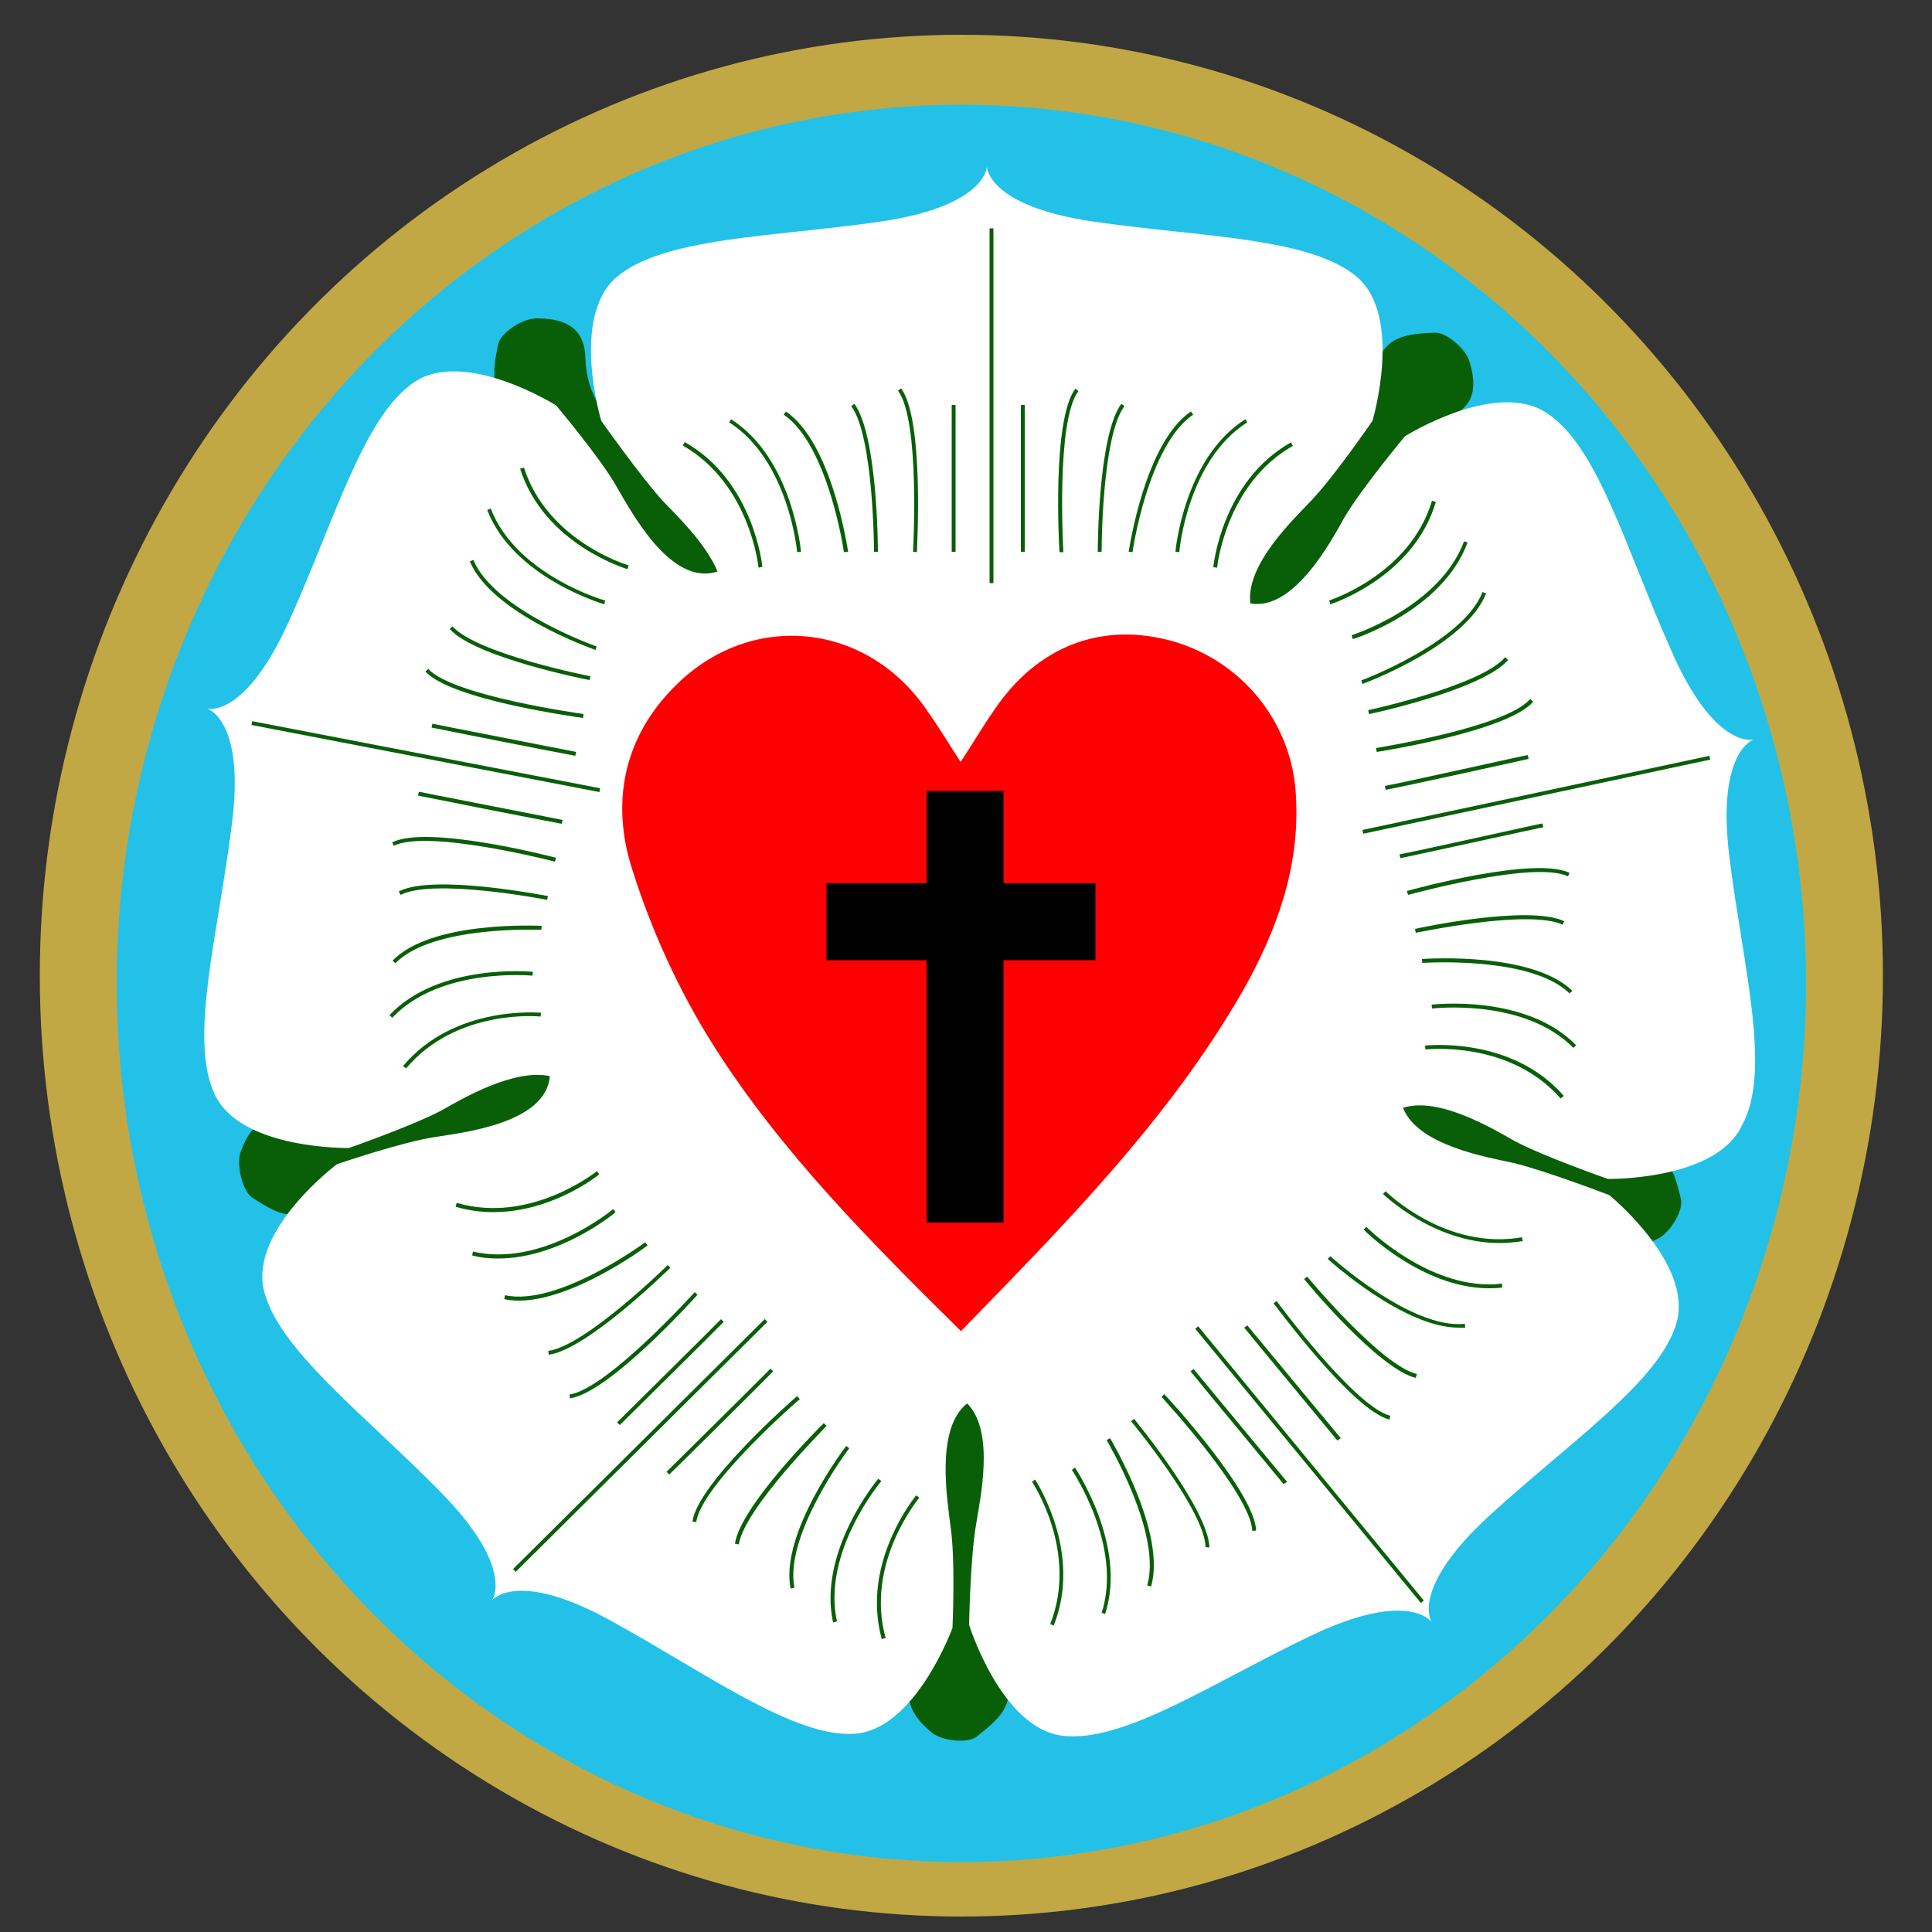 <svg id="Layer_1" xmlns="http://www.w3.org/2000/svg" viewBox="0 0 500 500"><rect x="0" y="0" width="500" height="500" fill="#333333" stroke="none"/><ellipse cx="248.8" cy="252.5" rx="238.5" ry="243.5" fill="#c1a844"/><ellipse cx="248.8" cy="254.5" rx="218.6" ry="227.4" fill="#23c1e8"/><path fill="#095f08" d="M261.2 371c-2 14.3-4.5 28.2-5.5 42-.5 6.3 1 13.3 3.8 19.1 4.5 9.1-1.8 13.3-6.8 17.4-2.5 1.8-9.3 1-11.8-1.3-4.5-3.8-8.6-9.3-2.8-16.1 6-7.3 6.8-15.8 5-25.4-2.3-12.1-3-24.4-3.5-36.5-.3-7 2-13.1 11.3-12.6 9.5.6 9.8 7.1 10.3 13.4zM141.7 291c-14.1 3-27.9 5.5-41.3 9.3-6 1.8-12.3 5.5-16.6 10.1-7 7.3-13.1 3-18.6-.5-2.5-1.8-4-8.3-3-11.6 2-5.5 5.5-11.3 14.1-8.3 8.8 3.3 17.1 1 25.4-4 10.6-6.3 21.9-11.3 33-15.8 6.5-2.8 13.1-2.8 15.6 6.3 3.2 9.2-2.8 11.7-8.6 14.5zM174.1 153.6c-8-12.1-15.1-24.1-23.6-35.2-3.8-5-9.6-9.6-15.3-11.8-9.3-3.8-7.5-11.3-6.3-17.4.5-3 6.3-6.8 9.8-6.8 6 0 12.6 1.3 12.8 10.3.3 9.6 5.3 16.4 12.8 22.4 9.6 7.5 18.4 16.4 26.7 25.2 4.8 5 7.3 11.1-.3 16.9-7.5 5.7-12 .7-16.6-3.6zM320.5 146.3c9.8-10.8 19.4-20.9 27.9-31.7 3.8-5 6.8-11.6 7.5-17.9 1.3-10.1 8.8-10.3 15.3-10.6 3-.3 8.3 4.3 9.1 7.5 1.8 5.8 2 12.3-6.8 14.8-9.1 2.5-14.6 9.3-18.4 18.1-5 11.1-11.1 21.9-17.6 32.2-3.8 6-9.1 9.8-16.4 4-7.1-5.3-3.6-11.1-.6-16.4zM366.8 270.9c12.3 7.5 23.9 15.3 36.2 21.9 5.5 3 12.6 4.5 18.9 4.3 10.1-.5 11.6 7 13.1 13.1.8 3-2.8 8.8-5.8 10.3-5.3 2.8-11.8 4.3-15.8-4-4.3-8.6-11.8-12.6-21.1-14.8-11.8-2.8-23.4-7-35-11.3-6.5-2.5-11.3-7-6.8-15.6 4.2-8.5 10.5-5.9 16.3-3.9z"/><path d="M447.6 222.1c-3.5-27.9 6.3-30.7 6.3-30.7s-10.1 2.8-21.4-23.1c-11.6-25.9-18.9-52.8-32.2-61.4-13.1-8.8-36.7 6-36.7 6s-11.3 13.6-15.6 20.9c-3.5 6.3-13.1 24.1-24.1 22.4h-.3c-1.3-10.1 11.3-21.9 15.8-26.7 6-6.3 15.8-20.6 15.8-20.6s8-26.9-4-37.2c-12.1-10.3-40-10.3-67.9-14.3-27.9-4-27.9-14.3-27.9-14.3s0 10.3-27.9 14.3-55.8 4-67.9 14.3c-12.1 10.3-4 37.2-4 37.2s10.1 14.3 15.8 20.6c3.3 3.5 11.1 10.8 14.3 18.4-12.1 4-22.4-15.6-26.2-22.1-4.3-7.5-15.6-20.9-15.6-20.9s-23.6-14.8-36.7-6c-13.1 8.8-20.6 35.7-32.2 61.4-11.6 25.9-21.4 23.1-21.4 23.1s10.1 2.8 6.3 30.7c-3.5 27.9-11.1 54.8-4.3 69.2 6.8 14.3 34.7 13.8 34.7 13.8s16.6-5.8 24.1-9.8c5.3-3 18.6-10.8 27.9-8.8-1 12.3-22.6 14.6-29.9 15.8-8.6 1.3-25.2 7-25.2 7s-22.2 16.6-19 32.2c3.3 15.3 25.7 32.2 45.5 52.3 19.9 20.1 13.6 28.4 13.6 28.4s6.3-8.3 30.9 5.3c24.7 13.6 47.3 30.2 62.9 29.2 15.8-1 25.4-27.4 25.4-27.4s.8-17.6-.5-26.2c-.8-6.8-4-25.4 4.3-31.9 7.3 7.3 3.3 24.9 2.3 31.4-1.5 8.6-1.8 25.9-1.8 25.9s8.3 26.7 24.1 28.7 39-13.8 64.4-25.9 31.2-3.5 31.2-3.5-5.8-8.6 15.1-27.7 44-34.7 48.3-49.8c4.3-15.3-17.4-33-17.4-33s-16.4-6.3-24.7-8.3c-6.8-1.5-24.9-4.5-28.7-14.3 9.3-3 23.4 5.5 28.9 8.6 7.5 4 24.1 9.8 24.1 9.8s27.9.5 34.7-13.8c7.8-14.1.3-41.1-3.2-69.2z" fill="#fff"/><path d="M248.6 197.2c3.3-5 5.8-9.3 8.6-13.3 11.3-16.9 28.2-23.1 46.5-17.9 18.1 5.3 30.9 21.4 31.7 40.2 1 18.4-5 34.7-13.8 50.3-19.1 33.2-45.8 60.1-72.9 88-23.4-23.1-46.5-46.3-63.9-73.7-9.1-14.3-16.4-30.4-21.4-46.5s-2.3-32.4 10.1-45.5c19.6-21.1 50.8-18.4 66.7 5.5 2.6 3.6 5.1 7.8 8.4 12.9z" fill="#fe0002"/><path d="M239.8 204.7h19.9v23.9h23.8v19.9h-23.8v67.9h-19.9v-67.9h-25.9v-19.9h25.9z"/><path fill="#095f08" d="M315 146.9l-1-.1c0-.2 2.2-22.3 20.1-32.3l.5.9c-17.4 9.8-19.6 31.3-19.6 31.5zM305.2 142.9l-1-.1c0-.2 2.2-24.3 18.1-34.3l.5.8c-15.5 9.8-17.6 33.3-17.6 33.6zM293.1 142.9l-1-.1c.2-1.1 4.2-28.2 16.1-36.3l.6.8c-11.6 7.8-15.7 35.3-15.7 35.6zM285.1 142.8h-1c0-1.2.1-30.2 6.1-38.3l.8.6c-5.9 7.9-5.9 37.4-5.9 37.7zM274.2 142.9c-.1-1.4-2-34.2 4.1-42.3l.8.6c-5.9 7.8-3.9 41.3-3.9 41.7h-1zM264.2 104.8h1v38h-1zM256.1 59.1h1v91.8h-1zM196.3 146.9c0-.2-2.2-21.7-19.6-31.6l.5-.9c17.9 10.1 20.1 32.1 20.1 32.3l-1 .2zM206.3 142.9c0-.2-2.2-23.8-17.6-33.6l.5-.8c15.9 10.1 18.1 34.1 18.1 34.3l-1 .1zM218.4 142.9c0-.3-4.1-27.8-15.6-35.6l.6-.8c11.9 8.1 15.9 35.2 16.1 36.3l-1.1.1zM227.2 142.8h-1c0-.3-.1-29.9-5.9-37.7l.8-.6c6 8.1 6.1 37.1 6.1 38.3zM237.3 142.9l-1-.1c0-.3 1.9-33.9-3.9-41.7l.8-.6c6 8.1 4.1 41 4.1 42.4zM246.3 104.8h1v38h-1z"/><g><path fill="#095f08" d="M403.9 284.3c-13.3-15.2-34.8-12.7-35-12.7l-.1-1c.2 0 22.3-2.6 35.9 13l-.8.7zM407.2 271.2c-12.8-13-36.3-10.2-36.6-10.2l-.1-1c.2 0 24.3-2.9 37.4 10.5l-.7.7zM406.2 257.1c-10-9.8-37.8-7.9-38.1-7.9l-.1-1c1.2-.1 28.5-1.9 38.9 8.2l-.7.7zM366.4 241.4l-.2-1c1.2-.3 29.4-6.3 38.6-2l-.4.9c-8.9-4.1-37.7 2.1-38 2.1zM364.4 231.6l-.3-1c1.3-.4 33-9.1 42.1-4.7l-.4.9c-8.7-4.2-41 4.7-41.4 4.8zM362.4 222.1l-.2-1c4-.7 36.6-8 37-8l.2 1c-.4 0-33 7.2-37 8z"/><path transform="rotate(-12.058 397.55 205.683)" fill="#095f08" d="M351.7 205.2h91.8v1h-91.8z"/><path fill="#095f08" d="M344.3 156.4l-.3-1c.2-.1 20.9-6.7 26.6-25.8l1 .3c-5.8 19.6-27.1 26.4-27.3 26.5zM350.1 165.4l-.3-1c.2-.1 22.7-7.2 29.1-24.3l.9.3c-6.5 17.7-29.5 25-29.7 25zM352.6 177l-.3-.9c.3-.1 26.3-9.9 31.4-22.9l.9.4c-5.3 13.4-30.9 23-32 23.4zM354.3 184.8l-.2-1c.3-.1 29.1-6.3 35.4-13.7l.8.7c-6.5 7.6-34.8 13.8-36 14zM356.3 194.6l-.2-1c.3-.1 33.6-5.3 39.9-12.7l.8.7c-6.5 7.6-39.1 12.8-40.5 13zM358.6 204.4l-.2-1c4-.7 36.6-8 37-8l.2 1c-.3.1-33 7.3-37 8z"/></g><g><path fill="#095f08" d="M272.7 420.7l-.9-.4c7.4-18.7-4.6-36.6-4.7-36.8l.8-.6c.1.3 12.4 18.7 4.8 37.8zM286 417.7l-.9-.3c5.6-17.2-7.6-36.8-7.7-37l.8-.6c.1.2 13.6 20.2 7.8 37.9zM297.9 410.6l-1-.3c3.9-13.5-10.4-37.3-10.5-37.6l.9-.5c.5 1 14.6 24.5 10.6 38.4zM312 400.4c-.2-9.5-19.1-32.4-19.3-32.6l.8-.6c.8 1 19.2 23.4 19.5 33.3l-1-.1zM324.1 396.2c-.5-9.8-23.3-34.4-23.5-34.7l.7-.7c1 1 23.3 25.2 23.8 35.3l-1 .1zM332.2 384.1c-.2-.3-21.7-26.2-24.1-29.2l.8-.6c2.5 3 23.9 28.9 24.2 29.2l-.9.6z"/><path transform="rotate(-39.445 338.896 379.043)" fill="#095f08" d="M338.4 333.1h1V425h-1z"/><path fill="#095f08" d="M388.1 321.7c-17.2 0-30-12.6-30.2-12.7l.7-.7c.2.2 15.6 15.4 35.3 11.9l.2 1c-2.1.3-4.1.5-6 .5zM385.3 333.4c-17.2 0-32.3-15-32.4-15.2l.7-.7c.2.2 16.9 16.9 35.1 14.7l.1 1c-1.2.2-2.4.2-3.5.2zM377.5 343.6c-14.2 0-33.1-17.1-33.9-17.8l.7-.7c.2.2 20.9 19 34.8 17.5l.1 1h-1.7zM366.4 356.6c-9.6-2.3-28.2-24.6-28.9-25.6l.8-.6c.2.2 19.1 23 28.4 25.2l-.3 1zM359.6 367.4c-9.6-2.5-29.1-29-30-30.1l.8-.6c.2.3 20.1 27.3 29.4 29.7l-.2 1zM346.1 372.8c-.2-.3-21.7-26.2-24.1-29.2l.8-.6c2.5 3 23.9 28.9 24.2 29.2l-.9.6z"/></g><g><path fill="#095f08" d="M127.7 313.7c-3.1 0-6.4-.4-9.8-1.4l.3-1c19.1 5.6 36.1-8.1 36.3-8.2l.6.8c-.2.2-12.1 9.8-27.4 9.8zM128.9 325.7c-2.2 0-4.5-.2-6.7-.8l.2-1c17.9 4.2 36.1-10.8 36.3-11l.6.8c-.1.2-14.4 12-30.4 12zM134.3 336.6c-1.3 0-2.6-.1-3.8-.4l.2-1c13.7 3 36.1-13.6 36.3-13.7l.6.8c-.8.7-19.4 14.3-33.3 14.3zM142 350.6l-.1-1c9.5-1.2 30.7-22 30.9-22.2l.7.7c-.9.8-21.6 21.2-31.5 22.5zM147.5 361.9l-.1-1c9.8-1.5 32.2-26.3 32.4-26.5l.7.7c-.9 1-22.8 25.3-33 26.8zM160.4 368.8l-.7-.7c.2-.2 24.2-23.9 26.9-26.7l.7.7c-2.7 2.8-26.7 26.5-26.9 26.7z"/><path transform="rotate(-44.806 165.673 374.103)" fill="#095f08" d="M119.8 373.6h91.8v1h-91.8z"/><path fill="#095f08" d="M228.2 424.2c-5.5-19.9 8.8-37 8.9-37.2l.8.6c-.1.2-14.1 16.9-8.7 36.3l-1 .3zM215.6 419.9c-4-18.4 11.5-37 11.7-37.2l.8.6c-.2.2-15.4 18.4-11.5 36.3l-1 .3zM204.6 411.1c-2.8-14.1 13.7-36 14.4-36.9l.8.6c-.2.2-16.9 22.4-14.2 36.1l-1 .2zM191.2 399.7l-1-.2c1.5-9.9 22.2-30.4 23-31.2l.7.7c-.1.3-21.2 21.2-22.7 30.7zM180.2 393.9l-1-.1c1.3-9.9 26-31.6 27.1-32.5l.7.8c-.4.2-25.6 22.3-26.8 31.8zM173.2 381.6l-.7-.7c.2-.2 24.2-23.9 26.9-26.7l.7.7c-2.7 2.8-26.6 26.5-26.9 26.7z"/></g><g><path fill="#095f08" d="M162.4 147.3c-.2-.1-21.5-6.3-27.8-26l1-.3c6.1 19.1 26.9 25.3 27.1 25.3l-.3 1zM156.4 156.4c-.2-.1-23.5-6.8-30.3-24.4l.9-.4c6.6 17.2 29.4 23.8 29.6 23.8l-.2 1zM154.1 168.2c-1.1-.4-26.9-9.5-32.5-22.9l.9-.4c5.4 13 31.6 22.3 31.9 22.4l-.3.9zM152.6 176c-1.2-.2-29.7-5.9-36.2-13.2l.7-.7c6.4 7.1 35.4 12.9 35.7 12.9l-.2 1zM150.9 185.8c-1.4-.2-34-4.6-40.8-12l.7-.7c6.6 7.1 39.9 11.6 40.2 11.7l-.1 1zM148.9 195.6c-4-.7-36.9-7.2-37.2-7.3l.2-1c.3.1 33.2 6.5 37.2 7.3l-.2 1z"/><path transform="rotate(-79.088 110.238 195.782)" fill="#095f08" d="M109.7 149.9h1v91.7h-1z"/><path fill="#095f08" d="M105.1 276.5l-.8-.6c13.3-15.9 35.4-13.8 35.7-13.8l-.1 1c-.3-.1-21.8-2.1-34.8 13.4zM101.5 263.4l-.7-.7c12.9-13.6 36.9-11.2 37.1-11.2l-.1 1c-.2 0-23.8-2.3-36.3 10.9zM102.3 249.3l-.7-.7c10.1-10.4 37.5-9 38.6-9l-.1 1c-.2.1-28-1.3-37.8 8.7zM141.6 232.9c-.3-.1-29.4-5.7-37.9-1.3l-.5-.9c8.9-4.6 37.4 1 38.6 1.2l-.2 1zM143.6 223c-.3-.1-32.9-8.5-41.7-4.1l-.4-.9c9.1-4.6 41 3.6 42.4 4l-.3 1zM145.4 213.2c-4-.7-36.9-7.2-37.2-7.3l.2-1c.3.1 33.2 6.5 37.2 7.3l-.2 1z"/></g></svg>
